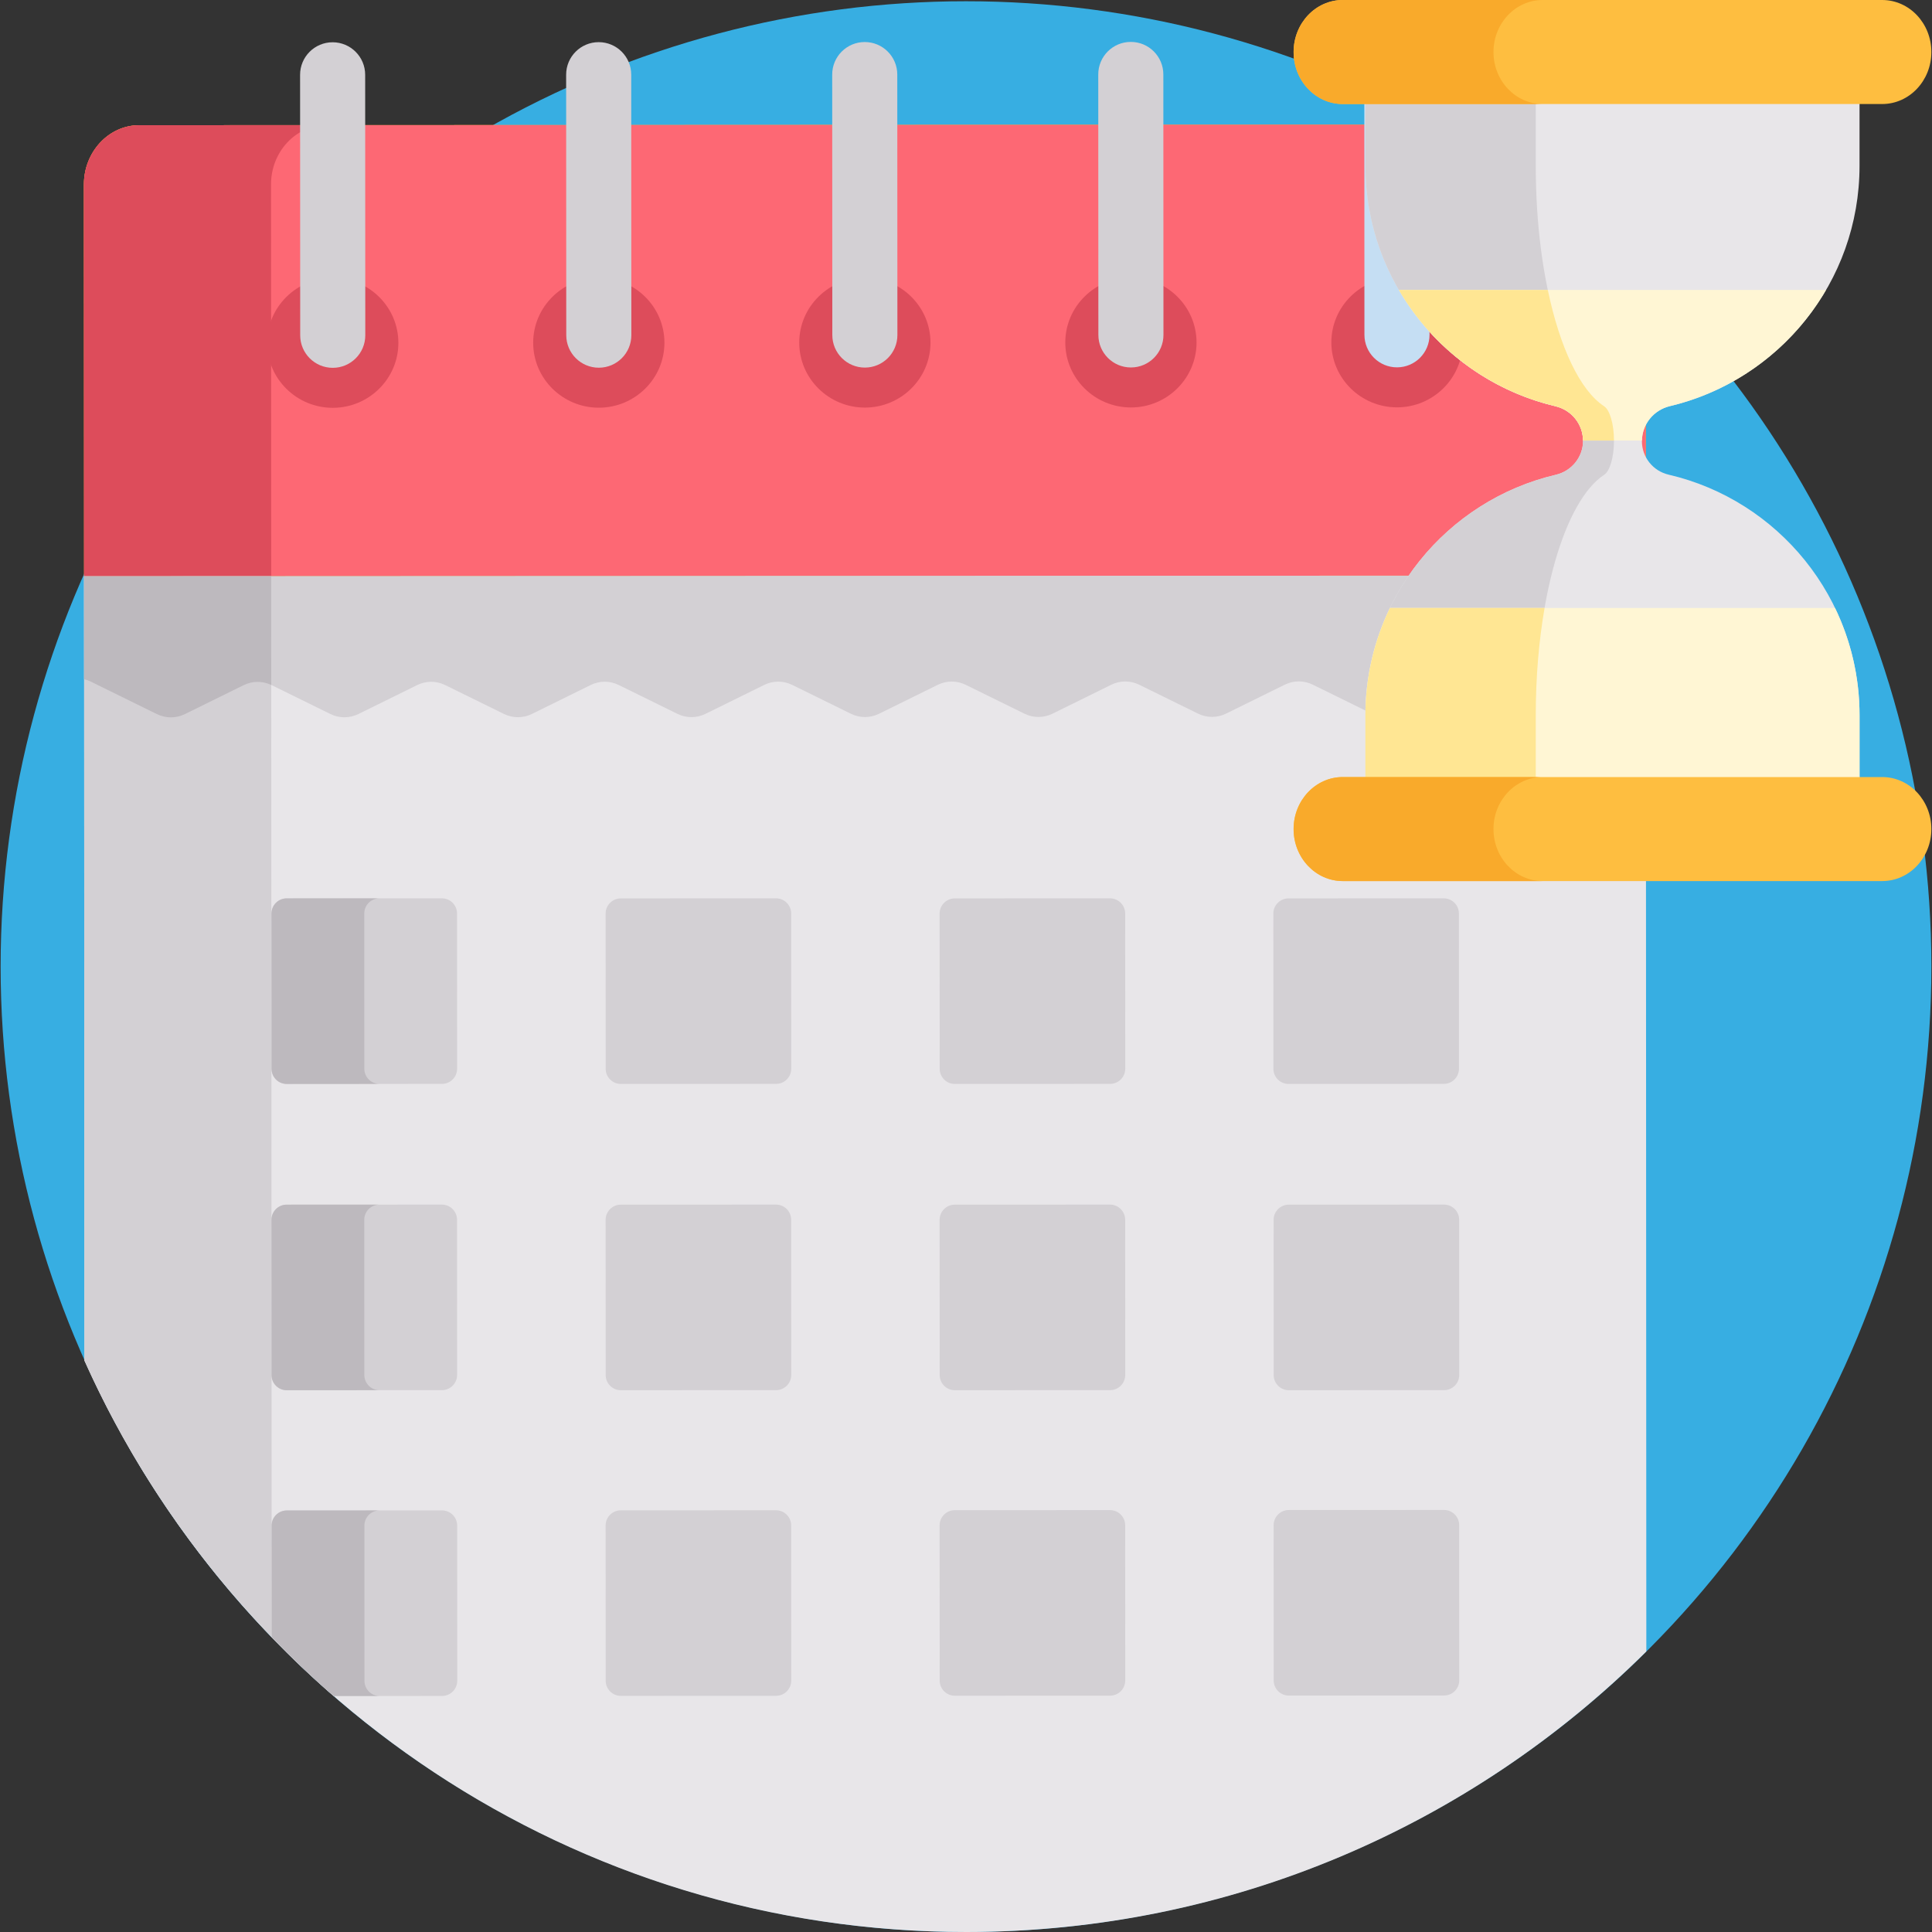 <?xml version="1.0" encoding="iso-8859-1"?>
<!-- Generator: Adobe Illustrator 19.0.0, SVG Export Plug-In . SVG Version: 6.00 Build 0)  -->
<svg version="1.1" id="Capa_1" xmlns="http://www.w3.org/2000/svg" xmlns:xlink="http://www.w3.org/1999/xlink" x="0px" y="0px"
	 viewBox="0 0 512 512" style="enable-background:new 0 0 512 512;" xml:space="preserve">
<rect x="0" y="0" width="512" height="512" fill="#333333" stroke="none"/>
<circle style="fill:#37AEE2;" cx="256" cy="256.164" r="255.833"/>
<path style="fill:#E8E6E9;" d="M436.168,152.532l-413.883,0.186c0.003,7.58,0.052,114.957,0.093,207.851
	C62.339,449.853,151.967,512.046,256.111,512c70.303-0.032,133.962-28.424,180.184-74.345
	C436.252,341.534,436.172,161.781,436.168,152.532z"/>
<path style="fill:#D3D0D4;" d="M71.87,152.696l-49.586,0.022c0.003,7.58,0.052,114.957,0.093,207.851
	c12.225,27.314,29.104,52.085,49.619,73.322C71.933,293,71.875,164.077,71.87,152.696z"/>
<path style="fill:#FEC50A;" d="M421.463,33.009L36.882,33.181c-8.058,0.004-14.648,7.07-14.644,15.702l0.047,103.833l413.883-0.186
	l-0.047-103.833C436.117,40.065,429.52,33.005,421.463,33.009z"/>
<path style="fill:#FD6874;" d="M421.463,33.009L36.882,33.181c-8.058,0.004-14.648,7.07-14.644,15.702l0.047,103.833l413.883-0.186
	l-0.047-103.833C436.117,40.065,429.52,33.005,421.463,33.009z"/>
<g>
	<path style="fill:#DD4C5B;" d="M86.468,33.159l-49.586,0.022c-8.058,0.004-14.648,7.07-14.644,15.702l0.047,103.833l49.586-0.022
		L71.823,48.862C71.82,40.229,78.41,33.163,86.468,33.159z"/>
	<path style="fill:#DD4C5B;" d="M88.174,73.646c-9.589,0.004-17.387,7.731-17.383,17.223s7.809,17.211,17.399,17.207
		c9.589-0.004,17.387-7.731,17.383-17.223S97.764,73.642,88.174,73.646z"/>
	<path style="fill:#DD4C5B;" d="M370.207,73.52c-9.589,0.004-17.387,7.731-17.383,17.223s7.809,17.211,17.399,17.207
		c9.589-0.004,17.387-7.731,17.383-17.223C387.6,81.235,379.795,73.516,370.207,73.52z"/>
	<path style="fill:#DD4C5B;" d="M299.698,73.551c-9.588,0.004-17.387,7.731-17.383,17.223s7.809,17.211,17.398,17.207
		c9.589-0.004,17.387-7.731,17.383-17.223C317.092,81.266,309.287,73.547,299.698,73.551z"/>
	<path style="fill:#DD4C5B;" d="M229.19,73.583c-9.589,0.004-17.387,7.731-17.383,17.223s7.809,17.211,17.399,17.207
		s17.387-7.731,17.383-17.223C246.585,81.298,238.78,73.579,229.19,73.583z"/>
	<path style="fill:#DD4C5B;" d="M158.682,73.615c-9.589,0.004-17.387,7.731-17.383,17.223c0.004,9.492,7.809,17.211,17.399,17.207
		c9.589-0.004,17.387-7.731,17.383-17.223S168.272,73.61,158.682,73.615z"/>
</g>
<path style="fill:#D3D0D4;" d="M24.071,180.637l17.494,8.601c2.366,1.164,5.088,1.163,7.453-0.003l15.535-7.655
	c2.364-1.166,5.087-1.167,7.452-0.003l15.545,7.642c2.366,1.164,5.088,1.162,7.452-0.003l15.536-7.655
	c2.364-1.166,5.087-1.167,7.452-0.003l15.543,7.642c2.366,1.164,5.088,1.162,7.453-0.003l15.536-7.655
	c2.365-1.166,5.087-1.167,7.453-0.003l15.543,7.642c2.366,1.164,5.088,1.162,7.453-0.004l15.534-7.655
	c2.365-1.166,5.087-1.167,7.453-0.004l15.544,7.642c2.366,1.164,5.088,1.162,7.453-0.004l15.534-7.655
	c2.365-1.166,5.087-1.167,7.453-0.004l15.542,7.642c2.366,1.164,5.088,1.162,7.453-0.003l15.537-7.656
	c2.364-1.165,5.086-1.167,7.452-0.003l15.547,7.642c2.366,1.163,5.087,1.162,7.452-0.003l15.54-7.657
	c2.364-1.165,5.086-1.166,7.452-0.003l15.547,7.643c2.365,1.163,5.087,1.162,7.451-0.003l15.542-7.657
	c2.364-1.165,5.086-1.166,7.451-0.004l15.552,7.644c2.365,1.163,5.087,1.162,7.451-0.003l17.498-8.619
	c0.57-0.28,1.164-0.493,1.773-0.639c-0.007-15.334-0.011-25.285-0.012-27.282l-413.883,0.186c0.001,2.12,0.005,12.053,0.012,27.282
	C22.905,180.145,23.5,180.357,24.071,180.637z"/>
<path style="fill:#BDB9BE;" d="M41.565,189.239c2.366,1.164,5.088,1.163,7.453-0.003l15.535-7.655
	c2.325-1.145,4.993-1.16,7.331-0.055c-0.007-15.833-0.012-25.99-0.013-28.83l-49.586,0.022c0.001,2.12,0.005,12.05,0.012,27.282
	c0.609,0.146,1.204,0.357,1.774,0.638L41.565,189.239z"/>
<g>
	<path style="fill:#D3D0D4;" d="M88.185,97.478c-4.763,0.002-8.626-3.857-8.628-8.62l-0.031-69.029
		c-0.002-4.764,3.858-8.626,8.62-8.628c4.763-0.002,8.626,3.857,8.628,8.62l0.031,69.029C96.808,93.614,92.949,97.476,88.185,97.478
		z"/>
	<path style="fill:#D3D0D4;" d="M158.693,97.447c-4.763,0.002-8.626-3.857-8.628-8.62l-0.031-69.029
		c-0.002-4.764,3.857-8.626,8.62-8.628c4.763-0.002,8.626,3.857,8.628,8.62l0.031,69.029
		C167.315,93.582,163.456,97.445,158.693,97.447z"/>
	<path style="fill:#D3D0D4;" d="M229.201,97.415c-4.763,0.002-8.626-3.857-8.628-8.62l-0.031-69.029
		c-0.002-4.764,3.858-8.626,8.62-8.628c4.762-0.002,8.626,3.857,8.628,8.62l0.031,69.029
		C237.823,93.55,233.964,97.413,229.201,97.415z"/>
	<path style="fill:#D3D0D4;" d="M299.709,97.383c-4.763,0.002-8.626-3.857-8.628-8.62l-0.031-69.029
		c-0.002-4.764,3.857-8.626,8.62-8.628c4.763-0.002,8.626,3.857,8.628,8.62l0.031,69.029
		C308.331,93.519,304.472,97.381,299.709,97.383z"/>
</g>
<path style="fill:#C5DEF3;" d="M370.217,97.352c-4.763,0.002-8.626-3.857-8.628-8.62l-0.031-69.029
	c-0.002-4.764,3.857-8.626,8.62-8.628c4.763-0.002,8.626,3.857,8.628,8.62l0.031,69.029C378.84,93.487,374.98,97.35,370.217,97.352z
	"/>
<g>
	<path style="fill:#D3D0D4;" d="M382.619,287.242l-41.129,0.018c-2.222,0.001-4.023-1.799-4.024-4.021l-0.018-41.129
		c-0.001-2.222,1.799-4.023,4.021-4.024l41.129-0.018c2.222-0.001,4.023,1.799,4.024,4.021l0.018,41.129
		C386.641,285.44,384.841,287.241,382.619,287.242z"/>
	<path style="fill:#D3D0D4;" d="M117.118,368.404l-41.129,0.018c-2.222,0.001-4.023-1.799-4.024-4.021l-0.018-41.129
		c-0.001-2.222,1.799-4.023,4.021-4.024l41.129-0.018c2.222-0.001,4.023,1.799,4.024,4.021l0.018,41.129
		C121.139,366.602,119.34,368.403,117.118,368.404z"/>
	<path style="fill:#D3D0D4;" d="M117.132,400.273l-41.129,0.018c-2.222,0.001-4.022,1.802-4.021,4.024l0.013,29.579
		c5.239,5.422,10.708,10.621,16.404,15.564l28.753-0.013c2.222-0.001,4.022-1.803,4.021-4.024l-0.018-41.129
		C121.155,402.073,119.354,400.272,117.132,400.273z"/>
</g>
<path style="fill:#BDB9BE;" d="M96.552,364.391l-0.018-41.129c-0.001-2.222,1.799-4.023,4.021-4.024l-24.587,0.011
	c-2.222,0.001-4.022,1.802-4.021,4.024l0.018,41.129c0.001,2.222,1.803,4.022,4.024,4.021l24.587-0.011
	C98.355,368.413,96.553,366.613,96.552,364.391z"/>
<path style="fill:#D3D0D4;" d="M117.118,287.242L75.99,287.26c-2.222,0.001-4.023-1.799-4.024-4.021l-0.018-41.129
	c-0.001-2.222,1.799-4.023,4.021-4.024l41.129-0.018c2.222-0.001,4.023,1.799,4.024,4.021l0.018,41.129
	C121.139,285.44,119.34,287.241,117.118,287.242z"/>
<g>
	<path style="fill:#BDB9BE;" d="M96.552,283.222l-0.018-41.129c-0.001-2.222,1.799-4.023,4.021-4.024l-24.587,0.011
		c-2.222,0.001-4.022,1.802-4.021,4.024l0.018,41.129c0.001,2.222,1.803,4.022,4.024,4.021l24.587-0.011
		C98.355,287.243,96.553,285.443,96.552,283.222z"/>
	<path style="fill:#BDB9BE;" d="M96.588,445.433l-0.018-41.129c-0.001-2.222,1.799-4.023,4.021-4.024l-24.587,0.011
		c-2.222,0.001-4.022,1.802-4.021,4.024l0.013,29.579c5.239,5.422,10.708,10.621,16.404,15.564l12.212-0.005
		C98.392,449.456,96.589,447.655,96.588,445.433z"/>
</g>
<g>
	<path style="fill:#D3D0D4;" d="M205.666,449.407l-41.129,0.018c-2.222,0.001-4.023-1.799-4.024-4.021l-0.018-41.129
		c-0.001-2.222,1.799-4.023,4.021-4.024l41.129-0.018c2.222-0.001,4.023,1.799,4.024,4.021l0.018,41.129
		C209.689,447.605,207.888,449.406,205.666,449.407z"/>
	<path style="fill:#D3D0D4;" d="M294.179,449.367l-41.129,0.018c-2.222,0.001-4.023-1.799-4.024-4.021l-0.018-41.129
		c-0.001-2.222,1.799-4.023,4.021-4.024l41.129-0.018c2.222-0.001,4.023,1.799,4.024,4.021l0.018,41.129
		C298.201,447.565,296.401,449.366,294.179,449.367z"/>
	<path style="fill:#D3D0D4;" d="M205.666,287.242l-41.129,0.018c-2.222,0.001-4.023-1.799-4.024-4.021l-0.018-41.129
		c-0.001-2.222,1.799-4.023,4.021-4.024l41.129-0.018c2.222-0.001,4.023,1.799,4.024,4.021l0.018,41.129
		C209.689,285.44,207.888,287.241,205.666,287.242z"/>
	<path style="fill:#D3D0D4;" d="M294.179,287.242l-41.129,0.018c-2.222,0.001-4.023-1.799-4.024-4.021l-0.018-41.129
		c-0.001-2.222,1.799-4.023,4.021-4.024l41.129-0.018c2.222-0.001,4.023,1.799,4.024,4.021l0.018,41.129
		C298.201,285.44,296.401,287.241,294.179,287.242z"/>
	<path style="fill:#D3D0D4;" d="M382.692,449.328l-41.129,0.018c-2.222,0.001-4.023-1.799-4.024-4.021l-0.018-41.129
		c-0.001-2.222,1.799-4.023,4.021-4.024l41.129-0.018c2.222-0.001,4.023,1.799,4.024,4.021l0.018,41.129
		C386.713,447.525,384.913,449.327,382.692,449.328z"/>
	<path style="fill:#D3D0D4;" d="M205.666,368.404l-41.129,0.018c-2.222,0.001-4.023-1.799-4.024-4.021l-0.018-41.129
		c-0.001-2.222,1.799-4.023,4.021-4.024l41.129-0.018c2.222-0.001,4.023,1.799,4.024,4.021l0.018,41.129
		C209.689,366.602,207.888,368.403,205.666,368.404z"/>
	<path style="fill:#D3D0D4;" d="M294.179,368.404l-41.129,0.018c-2.222,0.001-4.023-1.799-4.024-4.021l-0.018-41.129
		c-0.001-2.222,1.799-4.023,4.021-4.024l41.129-0.018c2.222-0.001,4.023,1.799,4.024,4.021l0.018,41.129
		C298.201,366.602,296.401,368.403,294.179,368.404z"/>
	<path style="fill:#D3D0D4;" d="M382.692,368.404l-41.129,0.018c-2.222,0.001-4.023-1.799-4.024-4.021l-0.018-41.129
		c-0.001-2.222,1.799-4.023,4.021-4.024l41.129-0.018c2.222-0.001,4.023,1.799,4.024,4.021l0.018,41.129
		C386.713,366.602,384.913,368.403,382.692,368.404z"/>
</g>
<path style="fill:#E8E6E9;" d="M492.796,43.936V26.069H361.851v17.868c0,30.961,21.492,56.899,50.371,63.718
	c4.263,1.006,7.304,4.763,7.304,9.142l0,0c0,4.322-3,8.034-7.208,9.022c-28.927,6.784-50.466,32.745-50.466,63.74v17.867h130.946
	v-17.867c0-31.038-21.598-57.028-50.585-63.768c-4.139-0.962-7.088-4.62-7.088-8.871l0,0c0-4.452,3.093-8.262,7.423-9.293
	C471.365,100.764,492.796,74.856,492.796,43.936z"/>
<path style="fill:#D3D0D4;" d="M425.131,125.818c1.512-0.987,2.59-4.699,2.59-9.022l0,0c0-4.38-1.093-8.136-2.625-9.142
	c-10.38-6.819-18.104-32.757-18.104-63.718V26.069h-45.142v17.867c0,30.961,21.492,56.899,50.37,63.718
	c4.263,1.006,7.304,4.762,7.304,9.142l0,0c0,4.322-3,8.034-7.208,9.022c-28.927,6.784-50.466,32.745-50.466,63.74v17.868h45.142
	v-17.868C406.993,158.563,414.735,132.602,425.131,125.818z"/>
<path style="fill:#FFF6D4;" d="M370.725,76.842c8.905,15.281,23.81,26.636,41.496,30.811c4.247,1.002,7.279,4.735,7.302,9.093
	h15.607c0.079-4.377,3.141-8.104,7.416-9.122c17.634-4.198,32.491-15.537,41.376-30.783L370.725,76.842L370.725,76.842z"/>
<path style="fill:#FFE693;" d="M370.729,76.848c2.224,3.815,4.821,7.385,7.742,10.659c0.008,0.009,0.016,0.018,0.024,0.027
	c8.541,9.558,19.349,16.057,30.703,19.322c3.125,0.898,5.357,1.011,7.722,3.48c0.009,0.009,0.018,0.017,0.027,0.026
	c1.598,1.681,2.562,3.934,2.575,6.385h8.198c-0.008-4.359-1.098-8.091-2.624-9.093c-6.357-4.175-11.713-15.531-14.914-30.811
	h-39.456L370.729,76.848z"/>
<path style="fill:#FFF6D4;" d="M486.298,161.118H368.35c-4.156,8.602-6.499,18.246-6.499,28.44v17.867h130.946v-17.867
	C492.796,179.363,490.454,169.72,486.298,161.118z"/>
<path style="fill:#FFE693;" d="M406.993,189.558c0-10.195,0.842-19.838,2.336-28.44H368.35c-4.414,9.133-6.499,18.923-6.499,28.44
	v17.868h45.141L406.993,189.558L406.993,189.558z"/>
<g>
	<path style="fill:#FEBE40;" d="M498.795,233.494H355.853c-7.198,0-13.034-6.171-13.034-13.784c0-7.613,5.836-13.784,13.034-13.784
		h142.943c7.198,0,13.034,6.171,13.034,13.784C511.829,227.323,505.994,233.494,498.795,233.494z"/>
	<path style="fill:#FEBE40;" d="M498.795,27.568H355.853c-7.198,0-13.034-6.171-13.034-13.784S348.654,0,355.853,0h142.943
		c7.198,0,13.034,6.171,13.034,13.784S505.994,27.568,498.795,27.568z"/>
</g>
<g>
	<path style="fill:#F9AA2B;" d="M395.788,219.71c0-7.613,5.836-13.784,13.034-13.784h-52.97c-7.198,0-13.034,6.171-13.034,13.784
		s5.836,13.784,13.034,13.784h52.97C401.624,233.494,395.788,227.323,395.788,219.71z"/>
	<path style="fill:#F9AA2B;" d="M395.788,13.784C395.788,6.172,401.624,0,408.822,0h-52.97c-7.198,0-13.034,6.172-13.034,13.784
		s5.836,13.784,13.034,13.784h52.97C401.624,27.568,395.788,21.397,395.788,13.784z"/>
</g>
<g>
</g>
<g>
</g>
<g>
</g>
<g>
</g>
<g>
</g>
<g>
</g>
<g>
</g>
<g>
</g>
<g>
</g>
<g>
</g>
<g>
</g>
<g>
</g>
<g>
</g>
<g>
</g>
<g>
</g>
</svg>

